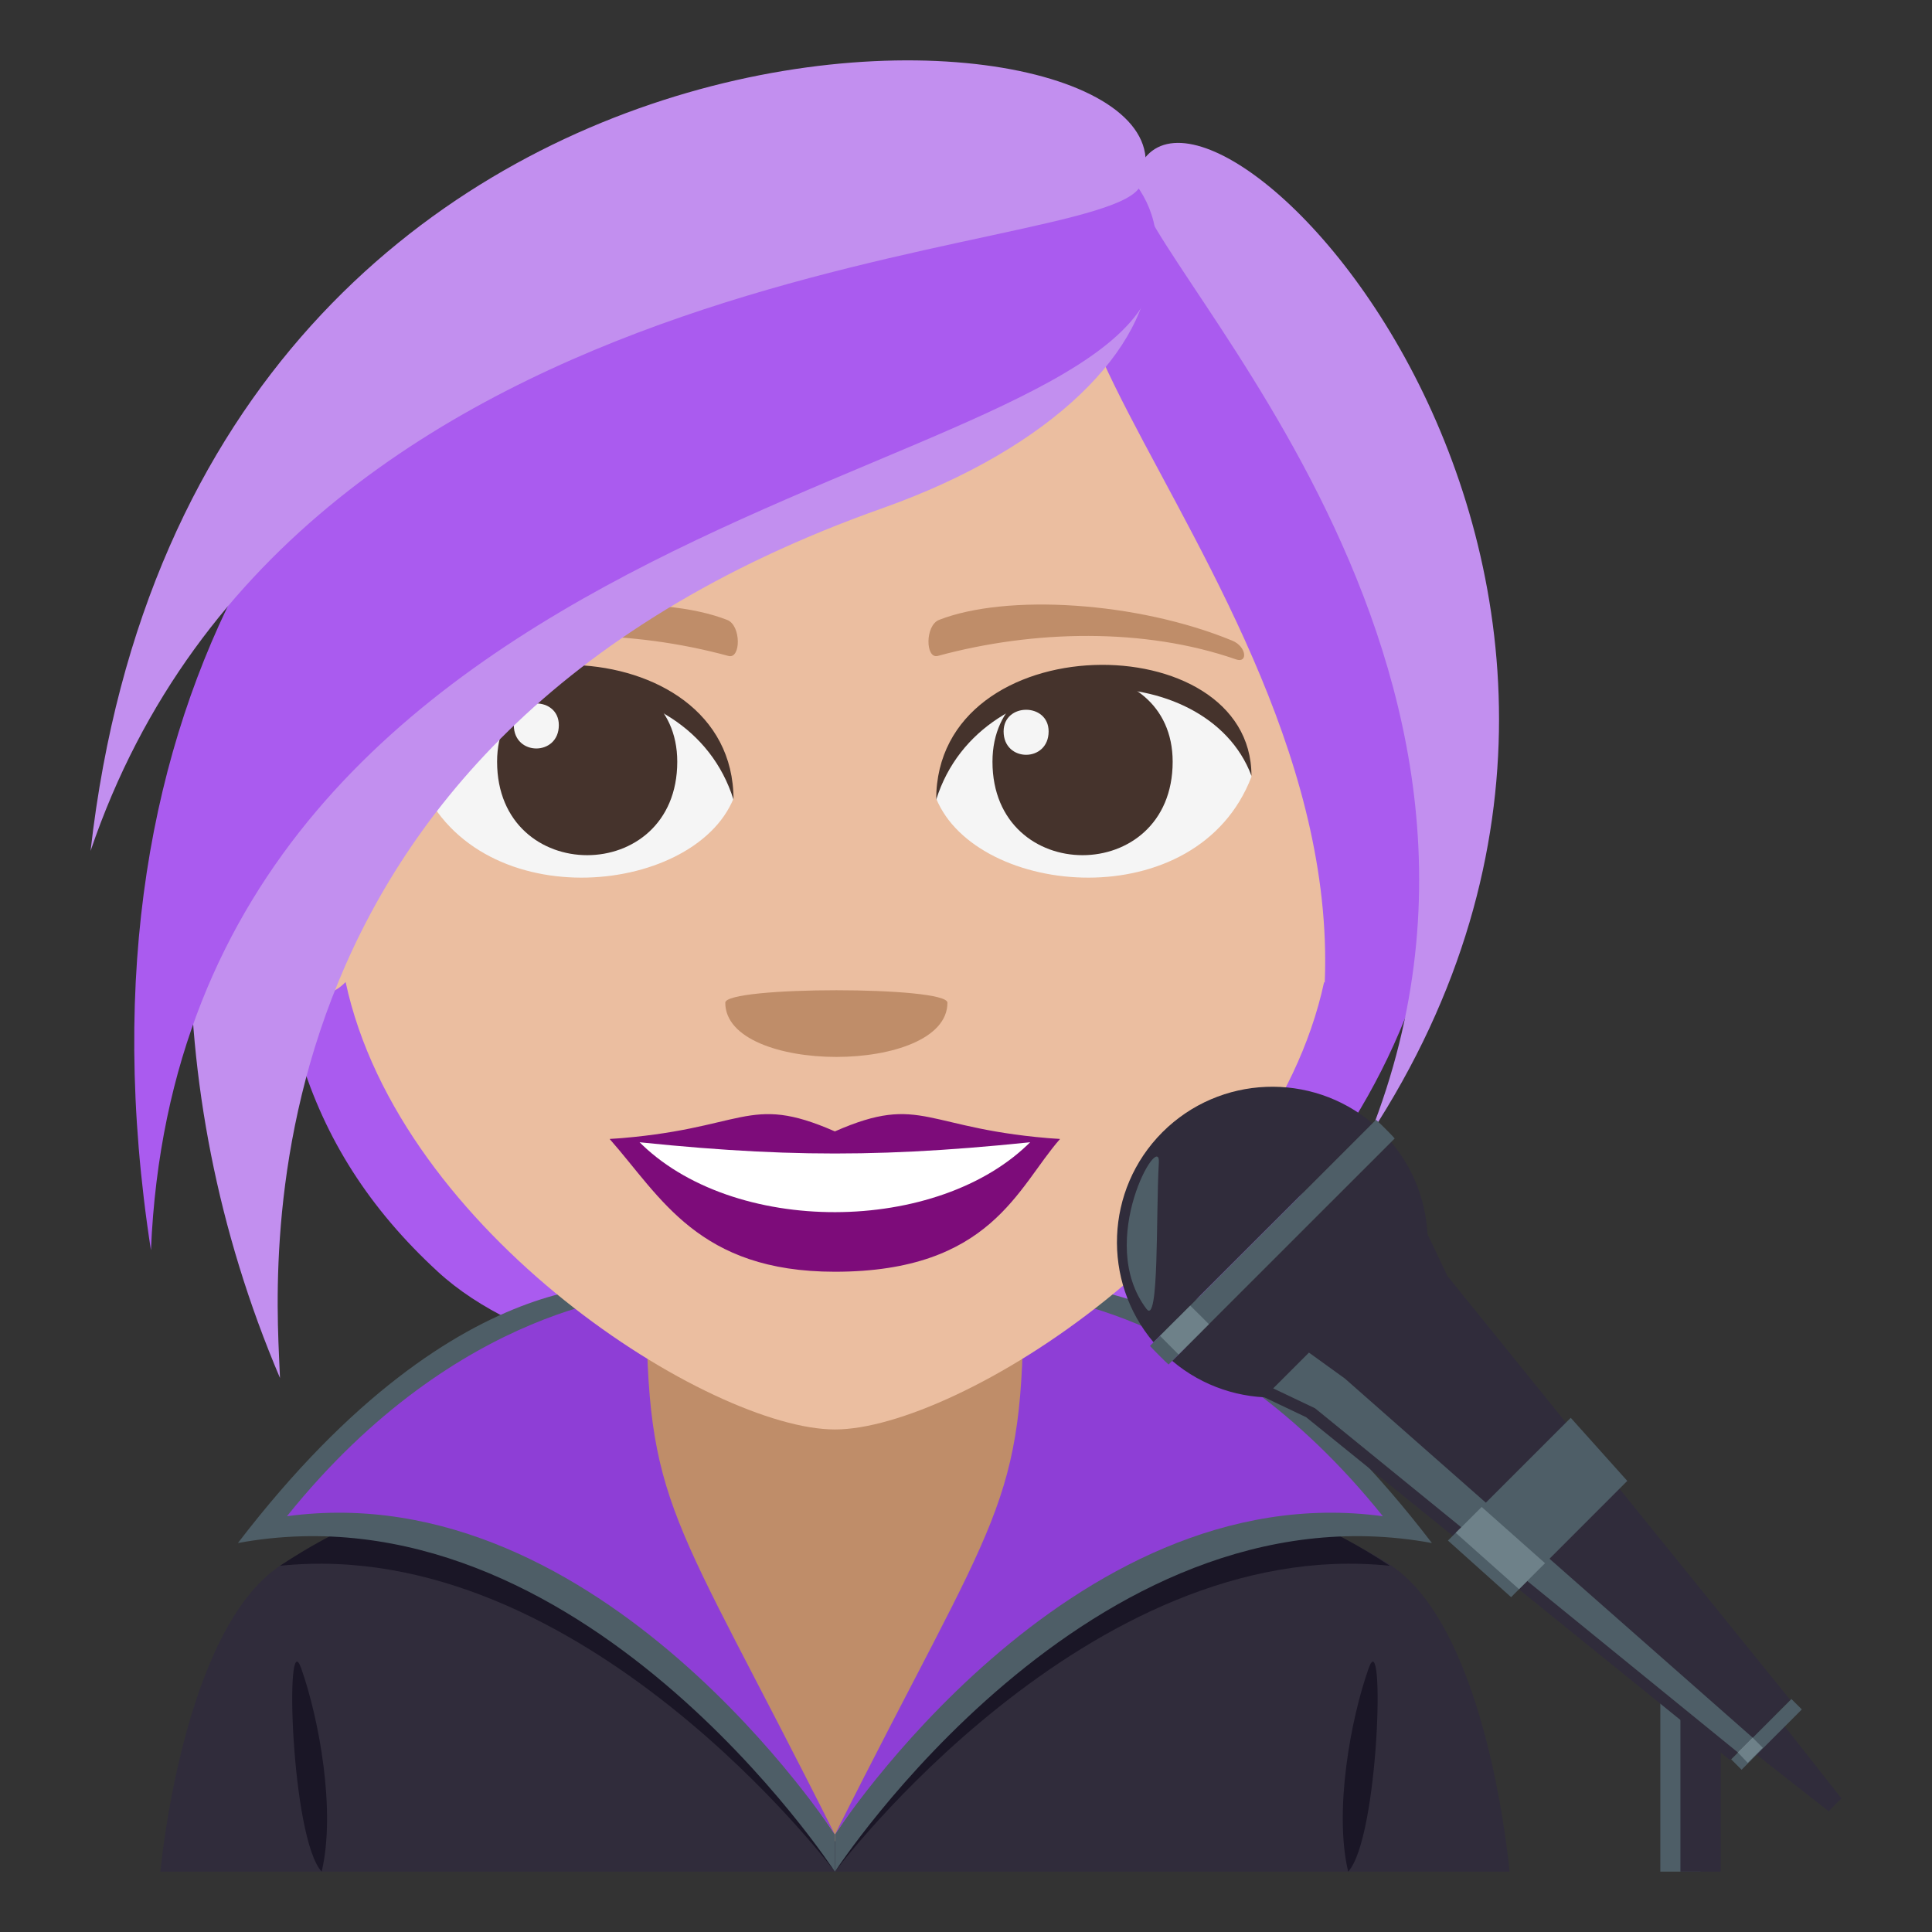 <?xml version="1.0" encoding="utf-8"?>
<!-- Generator: Adobe Illustrator 15.0.0, SVG Export Plug-In . SVG Version: 6.00 Build 0)  -->
<!DOCTYPE svg PUBLIC "-//W3C//DTD SVG 1.1//EN" "http://www.w3.org/Graphics/SVG/1.1/DTD/svg11.dtd">
<svg version="1.1" id="Layer_1" xmlns="http://www.w3.org/2000/svg" xmlns:xlink="http://www.w3.org/1999/xlink" x="0px" y="0px"
	 width="64px" height="64px" viewBox="0 0 64 64" enable-background="new 0 0 64 64" xml:space="preserve">
<rect x="0" y="0" width="64" height="64" fill="#333333" stroke="none"/>
<path fill="#AA5BEF" d="M9.244,25.801c-0.572,7.051,0.697,12.129,5.262,16.328c5.375,4.949,20.928,4.949,26.303,0
	c4.564-4.199,5.834-9.277,5.262-16.328C44.42,5.482,10.326,12.496,9.244,25.801z"/>
<path fill="#302C3B" d="M9.275,51.869c2.234-1.492,11.51-5.439,11.51-5.439h13.818c0,0,9.266,3.938,11.488,5.436
	C49.322,54.041,50.004,62,50.004,62H5.313C5.313,62,6.033,54.033,9.275,51.869z"/>
<polygon fill="#BF8D69" points="21.422,49.656 27.656,61.006 33.895,49.656 33.895,40 21.422,40 "/>
<path fill="#1A1626" d="M9.275,51.869c7.889-5.24,12.916-0.594,12.916-0.594L27.656,62C27.656,62,19.287,50.822,9.275,51.869z"/>
<path fill="#4E5E67" d="M7.881,51.115c7.523-9.824,13.531-8.471,13.531-8.471c-2.334,6.166,0.176,9.176,6.244,18.125V62
	C27.656,62,19.215,49.025,7.881,51.115z"/>
<path fill="#8E3ED6" d="M9.506,50.227c5.713-7.121,11.906-7.357,11.906-7.357c0,7.129,0.809,7.074,6.244,17.9
	C27.656,60.77,19.93,48.811,9.506,50.227z"/>
<path fill="#1A1626" d="M10.656,62c0.475-2.006-0.084-5.057-0.678-6.734C9.426,53.699,9.635,60.896,10.656,62z"/>
<path fill="#1A1626" d="M45.338,55.266c-0.596,1.678-1.154,4.729-0.678,6.734C45.68,60.896,45.891,53.699,45.338,55.266z"/>
<path fill="#1A1626" d="M46.041,51.869c-7.891-5.24-12.918-0.594-12.918-0.594L27.658,62C27.658,62,36.027,50.822,46.041,51.869z"/>
<path fill="#4E5E67" d="M47.434,51.115c-7.523-9.824-13.531-8.471-13.531-8.471c2.336,6.166-0.176,9.176-6.244,18.125V62
	C27.658,62,36.102,49.025,47.434,51.115z"/>
<path fill="#8E3ED6" d="M45.809,50.227c-5.713-7.121-11.906-7.357-11.906-7.357c0,7.129-0.807,7.074-6.244,17.9
	C27.658,60.77,35.385,48.811,45.809,50.227z"/>
<path fill="#EBBEA0" d="M45.336,21.627c-4.053-1.607-9.373-12.605-9.373-12.605C28.297,15.197,11.385,21.705,9.98,21.627
	c-4.422-2.199-1.475,13.934,1.469,10.904c1.791,8.34,12.117,14.822,16.211,14.822c4.086,0,14.412-6.482,16.203-14.822
	C46.811,35.561,49.758,19.428,45.336,21.627z"/>
<path fill="#F5F5F5" d="M41.456,25.731c-1.797,4.68-9.104,3.992-10.444,0.721C32.029,21.192,40.469,20.743,41.456,25.731z"/>
<path fill="#45332C" d="M32.877,25.233c0,4.128,5.969,4.128,5.969,0C38.846,21.402,32.877,21.402,32.877,25.233z"/>
<path fill="#45332C" d="M41.456,25.698c0-5.024-10.444-5.024-10.444,0.795C32.506,21.719,39.964,21.719,41.456,25.698z"/>
<path fill="#F5F5F5" d="M13.856,25.731c1.796,4.68,9.105,3.992,10.443,0.721C23.283,21.192,14.845,20.743,13.856,25.731z"/>
<path fill="#45332C" d="M22.435,25.233c0,4.128-5.968,4.128-5.968,0C16.466,21.402,22.435,21.402,22.435,25.233z"/>
<path fill="#45332C" d="M13.856,25.698c0-5.022,10.443-5.022,10.443,0.793C22.808,21.719,15.348,21.719,13.856,25.698z"/>
<path fill="#F5F5F5" d="M33.246,24.229c0,1.033,1.491,1.033,1.491,0C34.737,23.273,33.246,23.273,33.246,24.229z"/>
<path fill="#F5F5F5" d="M18.512,24.021c0,1.031-1.491,1.031-1.491,0C17.021,23.063,18.512,23.063,18.512,24.021z"/>
<path fill="#7D0C7A" d="M35.115,37.731c-1.402,1.588-2.279,4.397-7.459,4.397c-4.519,0-5.764-2.475-7.46-4.397H35.115z"/>
<path fill="#FFFFFF" d="M34.183,37.78c-3.069,3.144-9.944,3.187-13.054,0H34.183z"/>
<path fill="#7D0C7A" d="M27.656,37.479c-2.923-1.282-2.945-0.052-7.46,0.253c5.7,0.639,9.22,0.639,14.919,0
	C30.602,37.427,30.578,36.196,27.656,37.479z"/>
<path fill="#BF8D69" d="M40.822,21.223c-3.162-1.303-7.491-1.558-9.715-0.688c-0.468,0.184-0.453,1.306-0.04,1.193
	c3.187-0.867,6.855-0.936,9.874,0.114C41.346,21.985,41.297,21.419,40.822,21.223z"/>
<path fill="#BF8D69" d="M14.375,21.225c3.163-1.304,7.491-1.558,9.715-0.689c0.469,0.184,0.455,1.308,0.04,1.193
	c-3.187-0.867-6.855-0.936-9.872,0.115C13.851,21.985,13.899,21.419,14.375,21.225z"/>
<path fill="#BF8D69" d="M31.385,33.216c0,2.395-7.359,2.395-7.359,0C24.026,32.665,31.385,32.665,31.385,33.216z"/>
<path fill="#AA5BEF" d="M40.021,42.654c11.693-15.008-7.064-30.402-4.158-35.377C40.57-0.781,58.385,27.014,40.021,42.654z"/>
<path fill="#C28FEF" d="M45.373,37.605c6.49-16.363-8.443-29.629-7.738-31.807C39.5,0.037,57.773,18.656,45.373,37.605z"/>
<path fill="#C28FEF" d="M28.85,3.756C10.865,3.93,0.955,26.104,9.275,45.648C9.182,42.719,7.311,24.6,29.229,16.836
	C40.68,12.779,41.537,3.631,28.85,3.756z"/>
<path fill="#AA5BEF" d="M5,41.416c1.053-24.873,32.014-25.113,33.254-32.33C40.262-2.604-0.75,4.336,5,41.416z"/>
<path fill="#C28FEF" d="M3,28.188C9.9,7.875,36.723,8.67,37.789,6.133C40.605-0.578,6.5-2.664,3,28.188z"/>
<rect x="55" y="54" fill-rule="evenodd" clip-rule="evenodd" fill="#4E5E67" width="1.332" height="8"/>
<rect x="55.666" y="54" fill-rule="evenodd" clip-rule="evenodd" fill="#302C3B" width="1.334" height="8"/>
<path fill="#302C3B" d="M38.83,45.08c2.021,1.711,5.051,1.615,6.957-0.293c1.906-1.906,2.004-4.934,0.295-6.957L38.83,45.08z"/>
<path fill="#302C3B" d="M38.506,37.506c-1.904,1.908-2.002,4.938-0.295,6.957l7.254-7.25C43.441,35.502,40.414,35.602,38.506,37.506
	z"/>
<path fill="#4E5E67" d="M45.582,37.094l-7.488,7.492c0.094,0.107,0.506,0.521,0.617,0.615l7.49-7.488
	C46.107,37.6,45.693,37.188,45.582,37.094z"/>
<path fill="#6E8189" d="M39.428,43.25l-1.002,1.002c0.1,0.102,0.516,0.516,0.615,0.617l1.006-1.004
	C39.945,43.764,39.533,43.348,39.428,43.25z"/>
<path fill-rule="evenodd" clip-rule="evenodd" fill="#4E5E67" d="M37.98,43.361c0.422,0.555,0.307-3.094,0.408-4.842
	C38.455,37.396,36.271,41.109,37.98,43.361z"/>
<polygon fill="#302C3B" points="41.881,46.287 43.268,46.947 57.309,58.305 57.795,57.816 60.576,60 61,59.576 58.816,56.797 
	59.303,56.311 47.947,42.268 47.287,40.881 "/>
<polygon fill="#4E5E67" points="44.551,45.666 43.361,44.807 42.176,45.992 43.564,46.652 57.564,58.047 58.053,57.557 "/>
<polygon fill="#4E5E67" points="47.965,51.033 50.057,52.908 53.906,49.057 52.033,46.967 "/>
<polygon fill="#6E8189" points="48.223,50.777 50.32,52.643 51.182,51.783 49.082,49.92 "/>
<rect x="57.061" y="57.23" transform="matrix(0.707 -0.708 0.708 0.707 -23.513 58.219)" fill="#4E5E67" width="2.822" height="0.486"/>
<polygon fill="#6E8189" points="58.053,57.557 57.564,58.047 57.895,58.396 58.393,57.896 "/>
</svg>
